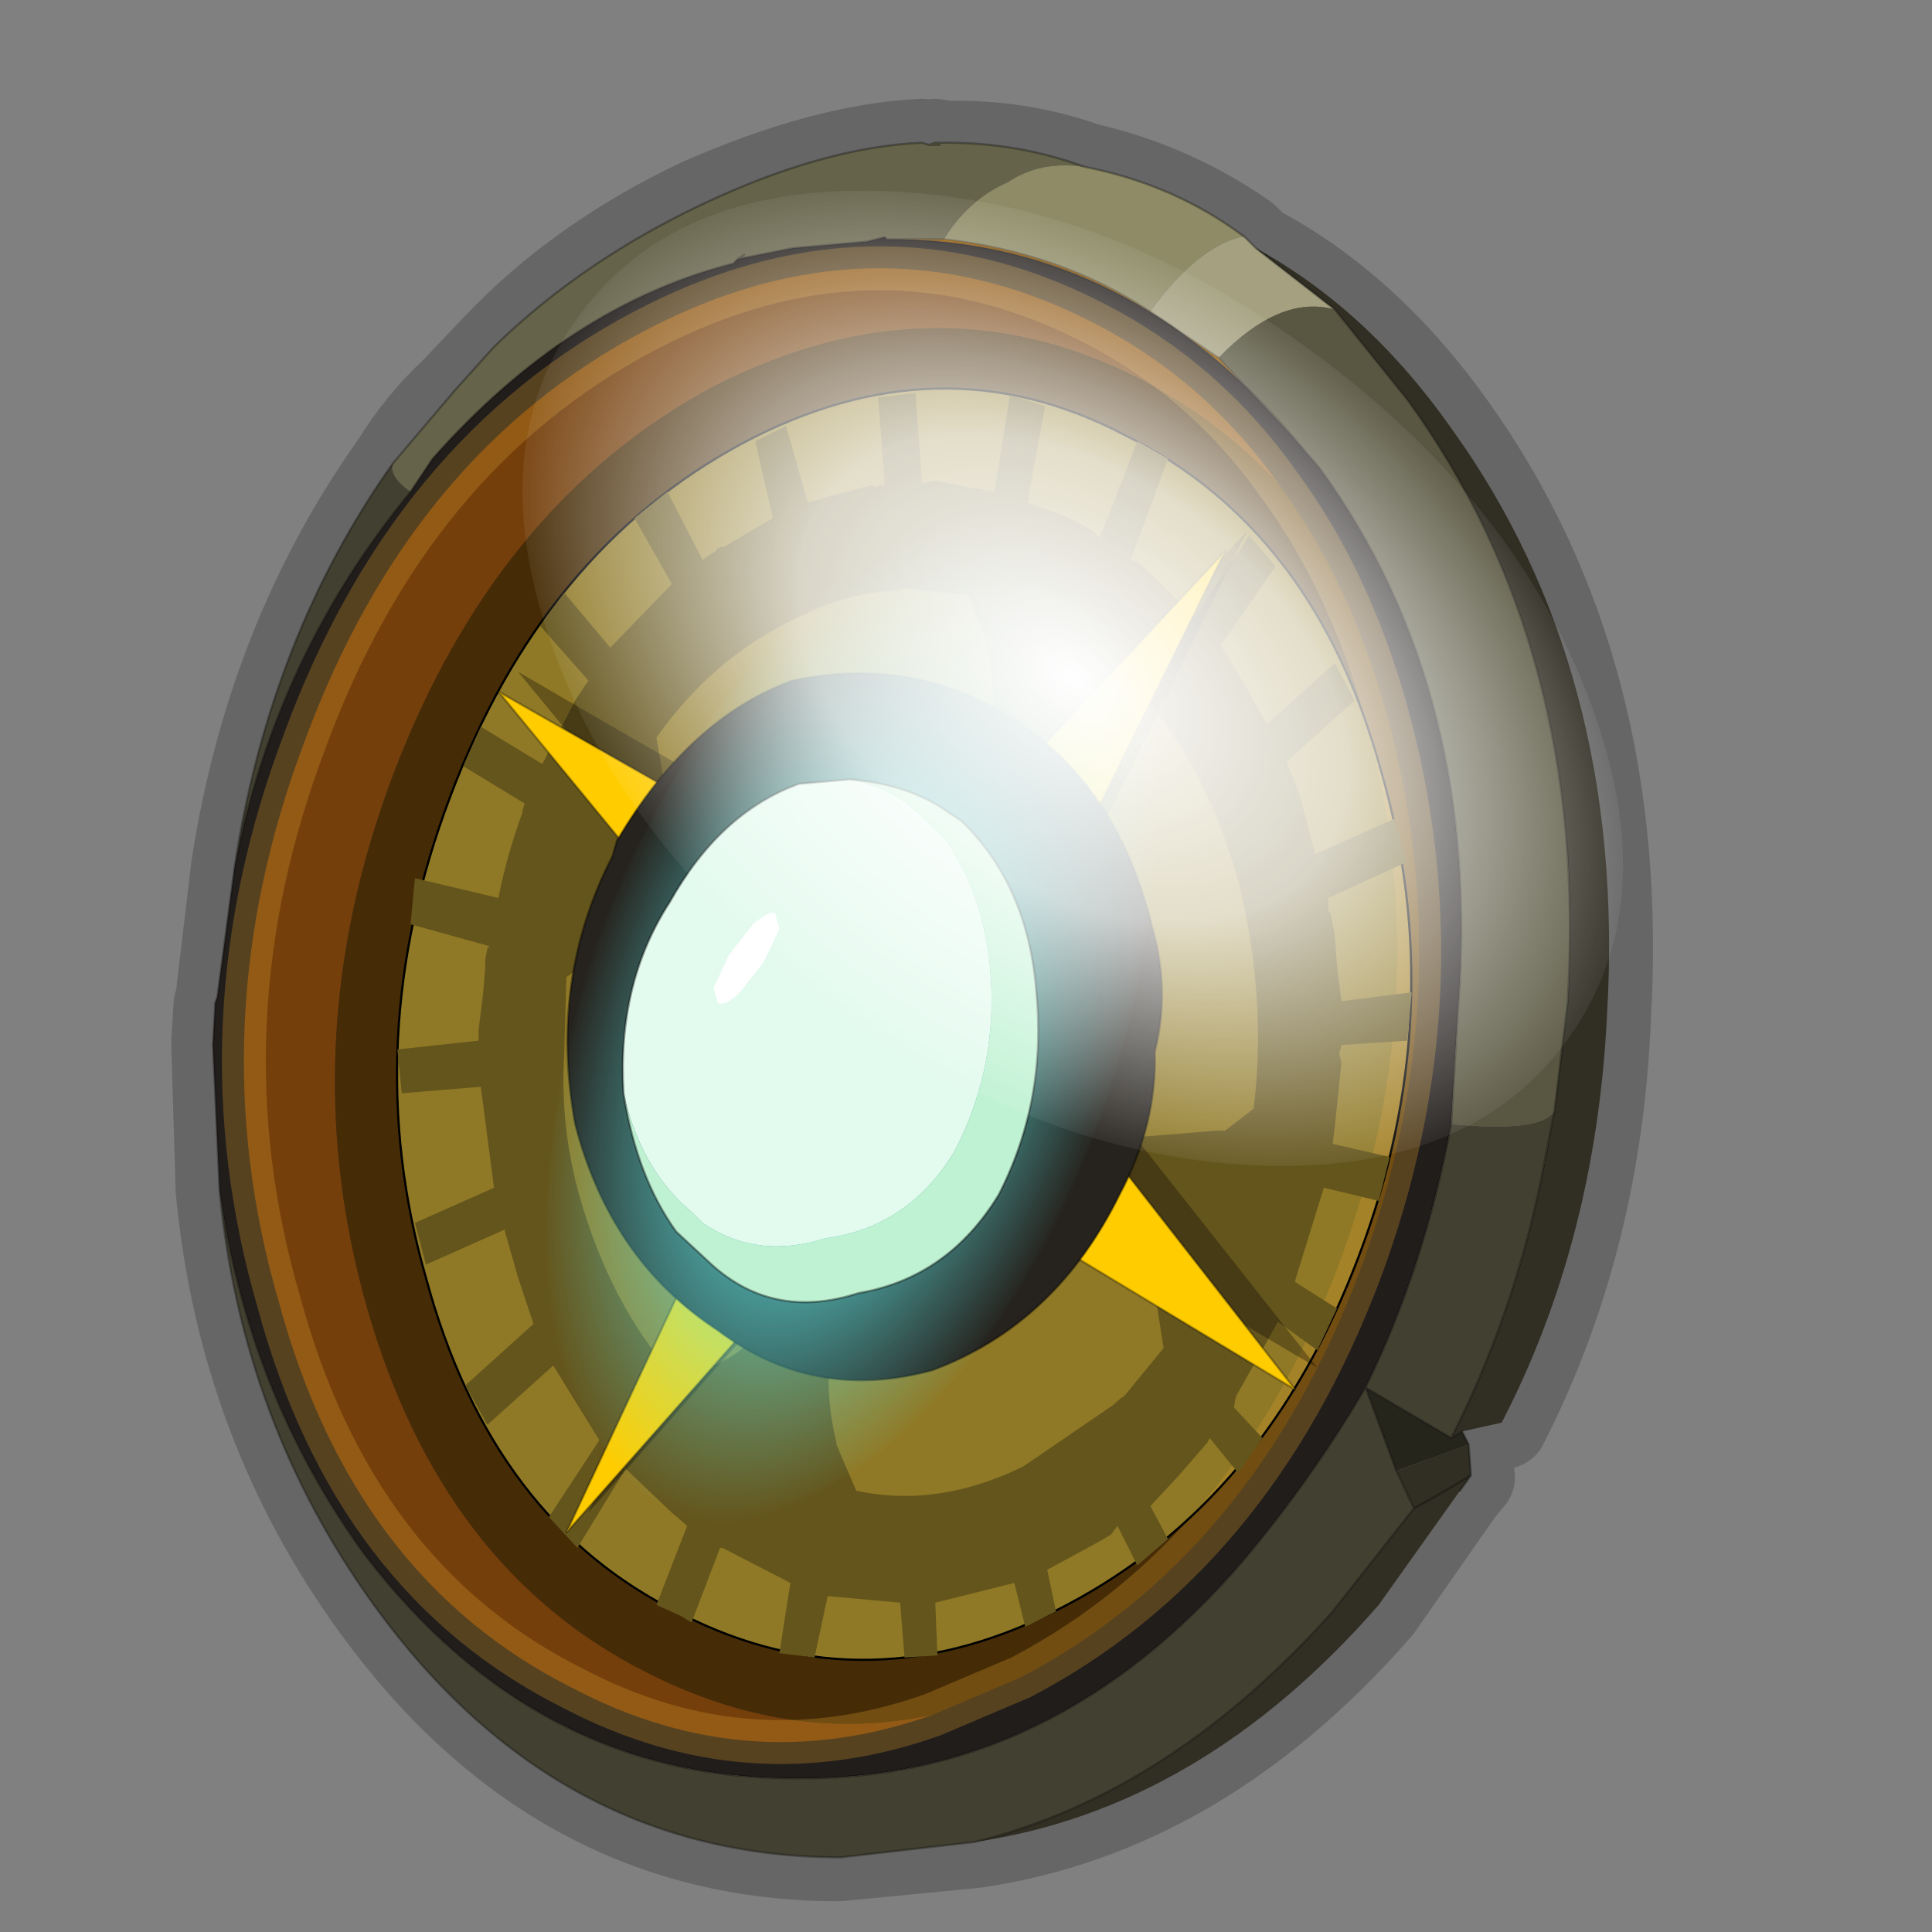 <?xml version="1.0" encoding="UTF-8" standalone="no"?>
<svg xmlns:xlink="http://www.w3.org/1999/xlink" height="440.0px" width="440.0px" xmlns="http://www.w3.org/2000/svg">
  <rect width="100%" height="100%" fill="#808080" stroke="none"/>
  <g transform="matrix(10.0, 0.0, 0.0, 10.0, 0.0, 0.0)">
    <use height="44.0" transform="matrix(1.0, 0.0, 0.0, 1.0, 0.0, 0.0)" width="44.0" xlink:href="#shape0"/>
    <use height="23.5" transform="matrix(0.957, 0.703, -0.465, 0.633, 18.65, -0.25)" width="23.5" xlink:href="#sprite0"/>
  </g>
  <defs>
    <g id="shape0" transform="matrix(1.0, 0.0, 0.0, 1.0, 0.0, 0.0)">
      <path d="M44.0 44.0 L0.0 44.0 0.0 0.0 44.0 0.0 44.0 44.0" fill="#43adca" fill-opacity="0.0" fill-rule="evenodd" stroke="none"/>
      <path d="M24.75 3.8 Q23.2 3.25 21.55 3.3 L21.3 3.25 21.15 3.3 21.0 3.25 Q18.8 3.35 15.95 4.6 13.2 5.9 11.3 7.9 L10.35 8.9 Q9.55 9.65 9.0 10.55 6.15 14.55 5.35 19.75 L5.0 22.7 4.95 22.9 4.9 23.75 5.0 27.1 Q5.5 32.4 8.55 36.6 12.7 42.3 19.1 42.3 L22.2 42.0 Q27.35 41.25 31.4 36.6 L33.25 33.95 33.5 33.65 33.45 32.95 33.35 32.6 34.25 32.45 Q36.4 28.25 36.6 23.15 37.05 15.3 33.1 9.75 31.15 7.0 28.6 5.65 L28.35 5.4 Q26.7 4.25 24.75 3.8 Z" fill="none" stroke="#000000" stroke-linecap="round" stroke-linejoin="round" stroke-opacity="0.2" stroke-width="2.0"/>
      <path d="M21.5 5.45 Q22.05 4.55 22.95 4.15 23.7 3.65 24.7 3.8 26.75 4.2 28.35 5.4 L28.25 5.4 Q27.25 5.65 26.2 7.1 24.15 5.75 21.5 5.45" fill="#8e8b66" fill-rule="evenodd" stroke="none"/>
      <path d="M26.2 7.1 Q27.25 5.65 28.25 5.4 L28.35 5.4 28.6 5.65 30.4 7.05 Q29.15 6.7 27.75 8.15 L26.2 7.1" fill="#a4a080" fill-rule="evenodd" stroke="none"/>
      <path d="M21.15 3.3 L21.4 3.3 21.3 3.25 21.4 3.3 21.15 3.3 21.3 3.25 21.55 3.25 Q23.2 3.25 24.7 3.8 23.7 3.65 22.95 4.15 22.05 4.55 21.5 5.45 L20.6 5.45 20.5 5.45 20.2 5.45 20.15 5.4 19.75 5.5 18.05 5.65 16.8 5.9 16.95 5.8 16.7 6.0 Q12.95 6.95 9.85 10.45 L9.35 11.2 Q8.85 10.85 8.95 10.55 L10.35 8.9 11.25 7.9 Q13.25 5.95 16.0 4.65 18.75 3.35 21.0 3.25 L21.15 3.3" fill="#656349" fill-rule="evenodd" stroke="none"/>
      <path d="M20.5 5.45 L20.6 5.45 21.5 5.45 Q24.15 5.75 26.2 7.1 L27.75 8.15 29.45 9.95 Q25.7 5.55 20.5 5.45" fill="#b16a01" fill-rule="evenodd" stroke="none"/>
      <path d="M9.35 11.2 L9.85 10.45 Q12.95 6.95 16.7 6.0 L16.8 5.9 18.05 5.65 19.75 5.5 20.15 5.4 20.2 5.45 20.5 5.45 Q25.7 5.55 29.45 9.95 L30.05 10.65 Q33.8 15.8 33.2 23.1 L33.05 25.6 Q32.45 28.85 31.1 31.6 29.9 33.65 28.35 35.5 24.0 40.6 18.05 40.5 12.2 40.5 8.3 35.4 5.65 31.75 5.0 27.1 L4.85 23.8 4.9 22.85 4.95 22.7 5.35 19.7 Q6.3 14.9 9.35 11.2" fill="#211d1b" fill-rule="evenodd" stroke="none"/>
      <path d="M16.7 6.0 L16.95 5.8 16.8 5.9 16.7 6.0 M28.6 5.65 Q31.15 7.05 33.05 9.75 37.05 15.3 36.6 23.1 36.35 28.25 34.2 32.4 L33.3 32.6 Q33.15 32.7 33.05 32.75 34.45 30.0 35.1 26.85 L35.4 25.3 35.7 22.85 Q36.2 14.8 32.05 9.1 L30.4 7.05 28.6 5.65 M33.45 32.9 L33.5 33.6 33.25 33.95 31.4 36.55 Q27.35 41.2 22.2 41.95 26.65 40.85 30.35 36.7 L32.2 34.35 31.8 33.5 33.45 32.9 M33.5 33.6 Q32.85 34.0 32.2 34.35 32.85 34.0 33.5 33.6" fill="#312f24" fill-rule="evenodd" stroke="none"/>
      <path d="M33.05 25.6 L33.2 23.1 Q33.8 15.8 30.05 10.65 L29.45 9.95 27.75 8.15 Q29.15 6.7 30.4 7.05 L32.05 9.1 Q36.2 14.8 35.7 22.85 L35.4 25.3 Q35.1 25.8 33.05 25.6" fill="#595741" fill-rule="evenodd" stroke="none"/>
      <path d="M8.95 10.55 Q8.85 10.85 9.35 11.2 6.3 14.9 5.35 19.7 6.15 14.5 8.95 10.55 M22.2 41.95 L19.15 42.3 Q12.7 42.3 8.55 36.6 5.5 32.4 5.0 27.1 5.65 31.75 8.3 35.4 12.2 40.5 18.05 40.5 24.0 40.6 28.35 35.5 29.9 33.65 31.1 31.6 32.45 28.85 33.05 25.6 35.1 25.8 35.4 25.3 L35.1 26.85 Q34.45 30.0 33.05 32.75 L31.1 31.6 31.8 33.5 32.2 34.35 30.35 36.7 Q26.65 40.85 22.2 41.95" fill="#424131" fill-rule="evenodd" stroke="none"/>
      <path d="M33.3 32.6 L33.45 32.9 31.8 33.5 31.1 31.6 33.05 32.75 Q33.15 32.7 33.3 32.6" fill="#26251c" fill-rule="evenodd" stroke="none"/>
      <path d="M21.3 3.25 L21.4 3.3 21.15 3.3 21.0 3.25 Q18.75 3.35 16.0 4.65 13.25 5.95 11.25 7.9 L10.35 8.9 8.95 10.55 M9.35 11.2 L9.85 10.45 Q12.95 6.95 16.7 6.0 L16.95 5.8 16.8 5.9 18.05 5.65 19.75 5.5 20.15 5.4 20.2 5.45 20.5 5.45 20.6 5.45 21.5 5.45 Q24.15 5.75 26.2 7.1 L27.75 8.15 29.45 9.95 Q25.7 5.55 20.5 5.45 M24.7 3.8 Q23.2 3.25 21.55 3.25 L21.3 3.25 21.15 3.3 M28.35 5.4 Q26.75 4.2 24.7 3.8 M28.35 5.4 L28.6 5.65 M33.3 32.6 L33.45 32.9 33.5 33.6 33.25 33.95 M22.2 41.95 L19.15 42.3 Q12.7 42.3 8.55 36.6 5.5 32.4 5.0 27.1 L4.85 23.8 4.9 22.85 4.95 22.7 5.35 19.7 Q6.15 14.5 8.95 10.55 M30.4 7.05 L28.6 5.65 M33.05 25.6 L33.2 23.1 Q33.8 15.8 30.05 10.65 L29.45 9.95 M30.4 7.05 L32.05 9.1 Q36.2 14.8 35.7 22.85 L35.4 25.3 35.1 26.85 Q34.45 30.0 33.05 32.75 33.15 32.7 33.3 32.6 M16.8 5.9 L16.7 6.0 M9.35 11.2 Q6.3 14.9 5.35 19.7 M31.8 33.5 L32.2 34.35 Q32.85 34.0 33.5 33.6 M32.2 34.35 L30.35 36.7 Q26.65 40.85 22.2 41.95 M33.05 32.75 L31.1 31.6 31.8 33.5 M5.0 27.1 Q5.65 31.75 8.3 35.4 12.2 40.5 18.05 40.5 24.0 40.6 28.35 35.5 29.9 33.65 31.1 31.6 32.45 28.85 33.05 25.6" fill="none" stroke="#000000" stroke-linecap="round" stroke-linejoin="round" stroke-opacity="0.302" stroke-width="0.05"/>
      <path d="M20.2 5.8 Q15.75 5.2 9.2 12.0 3.9 19.05 5.45 27.85 8.3 37.3 10.25 28.05 10.85 24.0 9.0 20.4 20.9 -2.2 32.2 19.05 32.1 16.9 31.25 14.45 30.3 11.9 28.95 10.0 27.45 7.35 21.7 5.95 L20.2 5.8" fill="#211d1b" fill-rule="evenodd" stroke="none"/>
      <path d="M29.1 11.0 Q27.75 9.55 25.9 8.6 21.25 6.25 16.25 8.8 11.3 11.45 8.95 17.65 6.65 23.75 8.35 29.75 10.05 35.75 14.75 38.1 18.0 39.75 21.25 39.05 L23.25 38.2 Q28.5 35.45 30.95 29.0 33.35 22.6 31.55 16.15 30.7 13.15 29.1 11.0 M9.7 29.1 Q8.15 23.7 10.25 18.15 12.35 12.55 16.9 10.1 21.4 7.7 25.6 9.9 29.95 12.05 31.45 17.55 33.05 23.05 30.95 28.6 28.85 34.15 24.3 36.55 19.8 38.95 15.5 36.75 11.2 34.65 9.7 29.1" fill="#462c06" fill-rule="evenodd" stroke="none"/>
      <path d="M9.7 29.1 Q11.2 34.65 15.5 36.75 19.8 38.95 24.3 36.55 28.85 34.15 30.95 28.6 33.05 23.05 31.45 17.55 29.95 12.05 25.6 9.9 21.4 7.7 16.9 10.1 12.35 12.55 10.25 18.15 8.15 23.7 9.7 29.1" fill="#8f7926" fill-rule="evenodd" stroke="none"/>
      <path d="M29.1 11.0 Q27.4 8.6 24.8 7.3 19.85 4.8 14.65 7.55 9.35 10.35 6.95 16.85 4.5 23.3 6.35 29.65 8.05 35.95 13.05 38.45 17.05 40.55 21.25 39.05 18.0 39.75 14.75 38.1 10.05 35.75 8.35 29.75 6.65 23.75 8.95 17.65 11.3 11.45 16.25 8.8 21.25 6.25 25.9 8.6 27.75 9.55 29.1 11.0" fill="#753f0b" fill-rule="evenodd" stroke="none"/>
      <path d="M21.25 39.05 Q17.05 40.55 13.05 38.45 8.05 35.95 6.35 29.65 4.5 23.3 6.95 16.85 9.35 10.35 14.65 7.55 19.85 4.8 24.8 7.3 27.4 8.6 29.1 11.0 M21.25 39.05 L23.25 38.2 Q28.5 35.45 30.95 29.0 33.35 22.6 31.55 16.15 30.7 13.15 29.1 11.0" fill="none" stroke="#d59a2b" stroke-linecap="round" stroke-linejoin="round" stroke-opacity="0.302" stroke-width="1.0"/>
      <path d="M9.7 29.1 Q11.2 34.65 15.5 36.75 19.8 38.95 24.3 36.55 28.85 34.15 30.95 28.6 33.05 23.05 31.45 17.55 29.95 12.05 25.6 9.9 21.4 7.7 16.9 10.1 12.35 12.55 10.25 18.15 8.15 23.7 9.7 29.1" fill="none" stroke="#000000" stroke-linecap="round" stroke-linejoin="round" stroke-width="0.05"/>
      <path d="M12.3 14.25 L13.4 15.5 13.1 15.95 12.35 17.4 10.95 16.55 10.55 17.45 11.95 18.3 11.9 18.45 11.9 18.5 Q11.55 19.45 11.35 20.45 L9.45 20.0 9.35 21.05 11.15 21.55 11.1 21.6 11.05 21.85 11.05 22.05 11.0 22.65 10.9 23.45 10.9 23.7 9.05 23.9 9.15 24.9 10.95 24.75 11.25 27.05 9.45 27.85 9.7 28.8 11.5 28.0 11.5 28.05 11.8 29.1 12.15 30.15 10.6 31.55 11.1 32.45 12.6 31.1 13.65 32.8 12.5 34.55 13.15 35.25 14.25 33.45 15.3 34.45 15.65 34.75 14.95 36.55 15.5 36.8 15.75 36.95 16.4 35.25 16.45 35.25 18.0 36.05 17.75 37.65 18.55 37.75 18.85 36.35 20.5 36.5 20.6 37.75 21.35 37.7 21.3 36.5 23.1 36.05 23.35 37.05 24.05 36.7 23.85 35.75 25.05 35.1 25.3 34.95 25.45 34.75 25.9 35.65 26.6 35.05 26.2 34.3 26.85 33.6 27.5 32.85 27.55 32.75 28.2 33.55 28.75 32.75 28.1 32.05 28.15 31.8 29.05 30.2 29.1 30.1 30.0 30.75 30.45 29.8 29.5 29.2 29.5 29.15 30.15 27.05 31.4 27.35 31.65 26.35 30.35 26.05 30.4 25.65 30.55 24.2 30.5 24.0 30.55 23.8 32.05 23.7 32.15 22.6 30.55 22.8 30.45 22.0 30.4 21.3 30.3 20.8 30.25 20.75 30.25 20.45 32.0 19.65 32.05 19.65 31.75 18.65 29.95 19.45 29.6 18.1 29.3 17.35 30.85 15.95 30.4 15.1 28.85 16.5 28.35 15.6 27.8 14.7 29.05 12.9 28.45 12.2 27.2 14.05 26.25 13.1 25.9 12.8 25.75 12.75 26.6 10.45 25.9 10.05 25.05 12.25 24.9 12.1 Q24.25 11.7 23.65 11.55 L23.6 11.5 23.4 11.45 23.8 9.25 23.0 9.0 22.65 11.2 22.05 11.1 21.3 10.95 21.0 11.0 20.85 8.95 20.0 9.05 20.15 11.05 20.1 11.05 20.0 11.05 19.95 11.1 19.85 11.05 18.9 11.3 18.4 11.45 17.9 9.7 17.2 10.05 17.6 11.8 16.5 12.45 Q16.35 12.45 16.3 12.55 L16.0 12.75 15.2 11.2 14.45 11.8 15.3 13.3 13.9 14.75 12.85 13.5 12.3 14.25 M22.7 22.5 L22.8 22.8 Q23.15 23.95 22.75 24.95 L22.75 25.0 Q22.35 26.05 21.4 26.4 L19.8 26.3 Q18.95 25.8 18.7 24.7 18.35 23.65 18.75 22.55 19.2 21.45 20.05 21.1 L21.75 21.15 Q22.4 21.6 22.7 22.5 M25.25 16.35 L25.35 16.35 Q25.8 16.15 26.25 16.1 27.6 17.8 28.25 20.25 28.85 22.85 28.55 25.25 L27.9 25.75 27.7 25.75 25.85 25.9 24.4 25.05 Q24.7 23.6 24.35 22.1 24.05 21.1 23.55 20.35 L23.0 19.75 23.75 17.85 24.6 16.8 25.0 16.5 25.05 16.5 25.25 16.35 M22.05 13.55 L22.45 14.55 22.45 14.65 Q22.75 15.85 22.5 17.0 L21.75 18.9 19.5 19.1 Q18.4 19.65 17.7 20.9 L16.25 19.95 Q15.5 19.2 15.2 18.05 L15.15 17.95 14.95 16.8 Q16.25 14.95 18.2 14.05 19.3 13.5 20.4 13.45 L20.6 13.4 22.05 13.55 M13.8 21.7 L15.6 21.6 17.1 22.5 Q16.75 23.9 17.15 25.4 17.55 26.95 18.5 27.85 L17.8 29.65 Q17.2 30.7 16.25 31.1 L16.25 31.15 15.35 31.35 Q13.9 29.7 13.2 27.25 12.75 25.65 12.85 24.0 L12.9 22.25 13.75 21.7 13.8 21.7 M18.95 30.45 L19.7 28.55 22.0 28.4 Q23.05 27.9 23.8 26.65 L25.25 27.5 Q25.95 28.25 26.3 29.55 L26.35 29.75 26.5 30.7 25.6 31.8 Q25.5 31.85 25.35 32.0 L23.3 33.4 Q21.35 34.35 19.5 33.95 L19.05 32.9 19.05 32.85 Q18.75 31.65 18.95 30.45" fill="#64551c" fill-rule="evenodd" stroke="none"/>
      <path d="M20.65 20.35 Q16.25 17.9 11.8 15.3 L18.5 23.45 13.4 34.45 21.0 25.85 30.0 31.15 23.25 22.6 28.4 12.1 20.65 20.35" fill="#000000" fill-opacity="0.302" fill-rule="evenodd" stroke="none"/>
      <path d="M11.35 15.75 L18.05 23.9 12.9 34.9 20.55 26.25 29.5 31.65 22.75 23.0 27.9 12.55 20.2 20.8 11.35 15.75" fill="#ffcc00" fill-rule="evenodd" stroke="none"/>
      <path d="M11.35 15.75 L18.05 23.9 12.9 34.9 20.55 26.25 29.5 31.65 22.75 23.0 27.9 12.55 20.2 20.8 11.35 15.75 Z" fill="none" stroke="#000000" stroke-linecap="round" stroke-linejoin="round" stroke-opacity="0.302" stroke-width="0.05"/>
      <path d="M26.3 23.95 Q26.65 22.55 26.25 21.15 25.5 18.0 23.2 16.45 20.85 14.9 18.05 15.5 15.7 16.35 14.05 19.15 L13.95 19.5 Q12.5 22.3 13.1 25.6 13.9 28.7 16.35 30.3 18.55 31.95 21.25 31.2 24.05 30.15 25.5 27.2 26.35 25.6 26.3 23.95" fill="#26231e" fill-rule="evenodd" stroke="none"/>
      <path d="M26.3 23.95 Q26.35 25.6 25.5 27.2 24.05 30.15 21.25 31.2 18.55 31.95 16.35 30.3 13.9 28.7 13.1 25.6 12.5 22.3 13.95 19.5 L14.05 19.15 Q15.7 16.35 18.05 15.5 20.85 14.9 23.2 16.45 25.5 18.0 26.25 21.15 26.65 22.55 26.3 23.95 Z" fill="none" stroke="#000000" stroke-linecap="round" stroke-linejoin="round" stroke-opacity="0.4" stroke-width="0.05"/>
      <path d="M15.4 17.65 Q13.0 21.65 12.55 26.2 12.05 30.7 13.75 32.95 15.4 35.55 18.05 34.25 21.0 33.05 23.4 29.05 25.7 25.05 26.2 20.5 26.8 15.8 25.1 13.4 23.5 10.95 20.6 12.2 17.75 13.5 15.4 17.65" fill="url(#gradient0)" fill-rule="evenodd" stroke="none"/>
      <path d="M14.2 24.9 Q14.6 26.65 15.75 27.6 L16.0 27.85 Q17.25 28.7 18.8 28.2 20.7 27.95 21.75 26.2 22.75 24.25 22.55 22.05 22.4 20.4 21.55 19.15 L20.95 18.55 Q20.25 17.9 19.35 17.75 L18.2 17.85 Q16.4 18.5 15.25 20.55 14.05 22.4 14.2 24.9" fill="#e3faee" fill-rule="evenodd" stroke="none"/>
      <path d="M19.35 17.75 Q20.25 17.9 20.95 18.55 L21.55 19.15 Q22.4 20.4 22.55 22.05 22.75 24.25 21.75 26.2 20.7 27.95 18.8 28.2 17.25 28.7 16.0 27.85 L15.75 27.6 Q14.6 26.65 14.2 24.9 14.5 26.8 15.4 28.05 L16.1 28.7 Q17.55 30.1 19.55 29.45 21.6 29.1 22.75 27.2 23.85 25.05 23.6 22.55 23.4 20.15 21.9 18.7 L21.45 18.4 Q20.6 17.85 19.35 17.75" fill="#bff2d3" fill-rule="evenodd" stroke="none"/>
      <path d="M19.35 17.75 Q20.6 17.85 21.45 18.4 L21.9 18.7 Q23.4 20.15 23.6 22.55 23.85 25.05 22.75 27.2 21.6 29.1 19.55 29.45 17.55 30.1 16.1 28.7 L15.4 28.05 Q14.5 26.8 14.2 24.9 14.05 22.4 15.25 20.55 16.4 18.5 18.2 17.85 L19.35 17.75 Z" fill="none" stroke="#000000" stroke-linecap="round" stroke-linejoin="round" stroke-opacity="0.373" stroke-width="0.05"/>
      <path d="M16.25 22.5 L16.35 22.85 Q16.55 22.9 16.85 22.6 L17.4 21.9 17.75 21.15 17.65 20.8 Q17.5 20.75 17.15 21.05 L16.6 21.75 16.25 22.5" fill="#ffffff" fill-rule="evenodd" stroke="none"/>
    </g>
    <radialGradient cx="0" cy="0" gradientTransform="matrix(-0.005, -0.007, -0.007, 0.012, 19.4, 23.3)" gradientUnits="userSpaceOnUse" id="gradient0" r="819.2" spreadMethod="pad">
      <stop offset="0.431" stop-color="#66ffff" stop-opacity="0.651"/>
      <stop offset="1.0" stop-color="#66ffff" stop-opacity="0.0"/>
    </radialGradient>
    <g id="sprite0" transform="matrix(1.0, 0.0, 0.0, 1.0, 0.0, 0.0)">
      <use height="23.5" transform="matrix(1.0, 0.0, 0.0, 1.0, 0.0, 0.0)" width="23.5" xlink:href="#shape1"/>
    </g>
    <g id="shape1" transform="matrix(1.0, 0.0, 0.0, 1.0, 0.0, 0.0)">
      <path d="M3.45 20.05 Q0.0 16.6 0.0 11.75 0.0 6.9 3.45 3.45 6.9 0.0 11.75 0.0 16.6 0.0 20.05 3.45 23.5 6.9 23.5 11.75 23.5 16.6 20.05 20.05 16.6 23.5 11.75 23.5 6.9 23.5 3.45 20.05" fill="url(#gradient1)" fill-rule="evenodd" stroke="none"/>
    </g>
    <radialGradient cx="0" cy="0" gradientTransform="matrix(0.015, 0.0, 0.0, 0.015, 11.75, 11.75)" gradientUnits="userSpaceOnUse" id="gradient1" r="819.2" spreadMethod="pad">
      <stop offset="0.0" stop-color="#ffffff"/>
      <stop offset="0.478" stop-color="#ffffff" stop-opacity="0.753"/>
      <stop offset="1.0" stop-color="#ffffff" stop-opacity="0.0"/>
    </radialGradient>
  </defs>
</svg>
